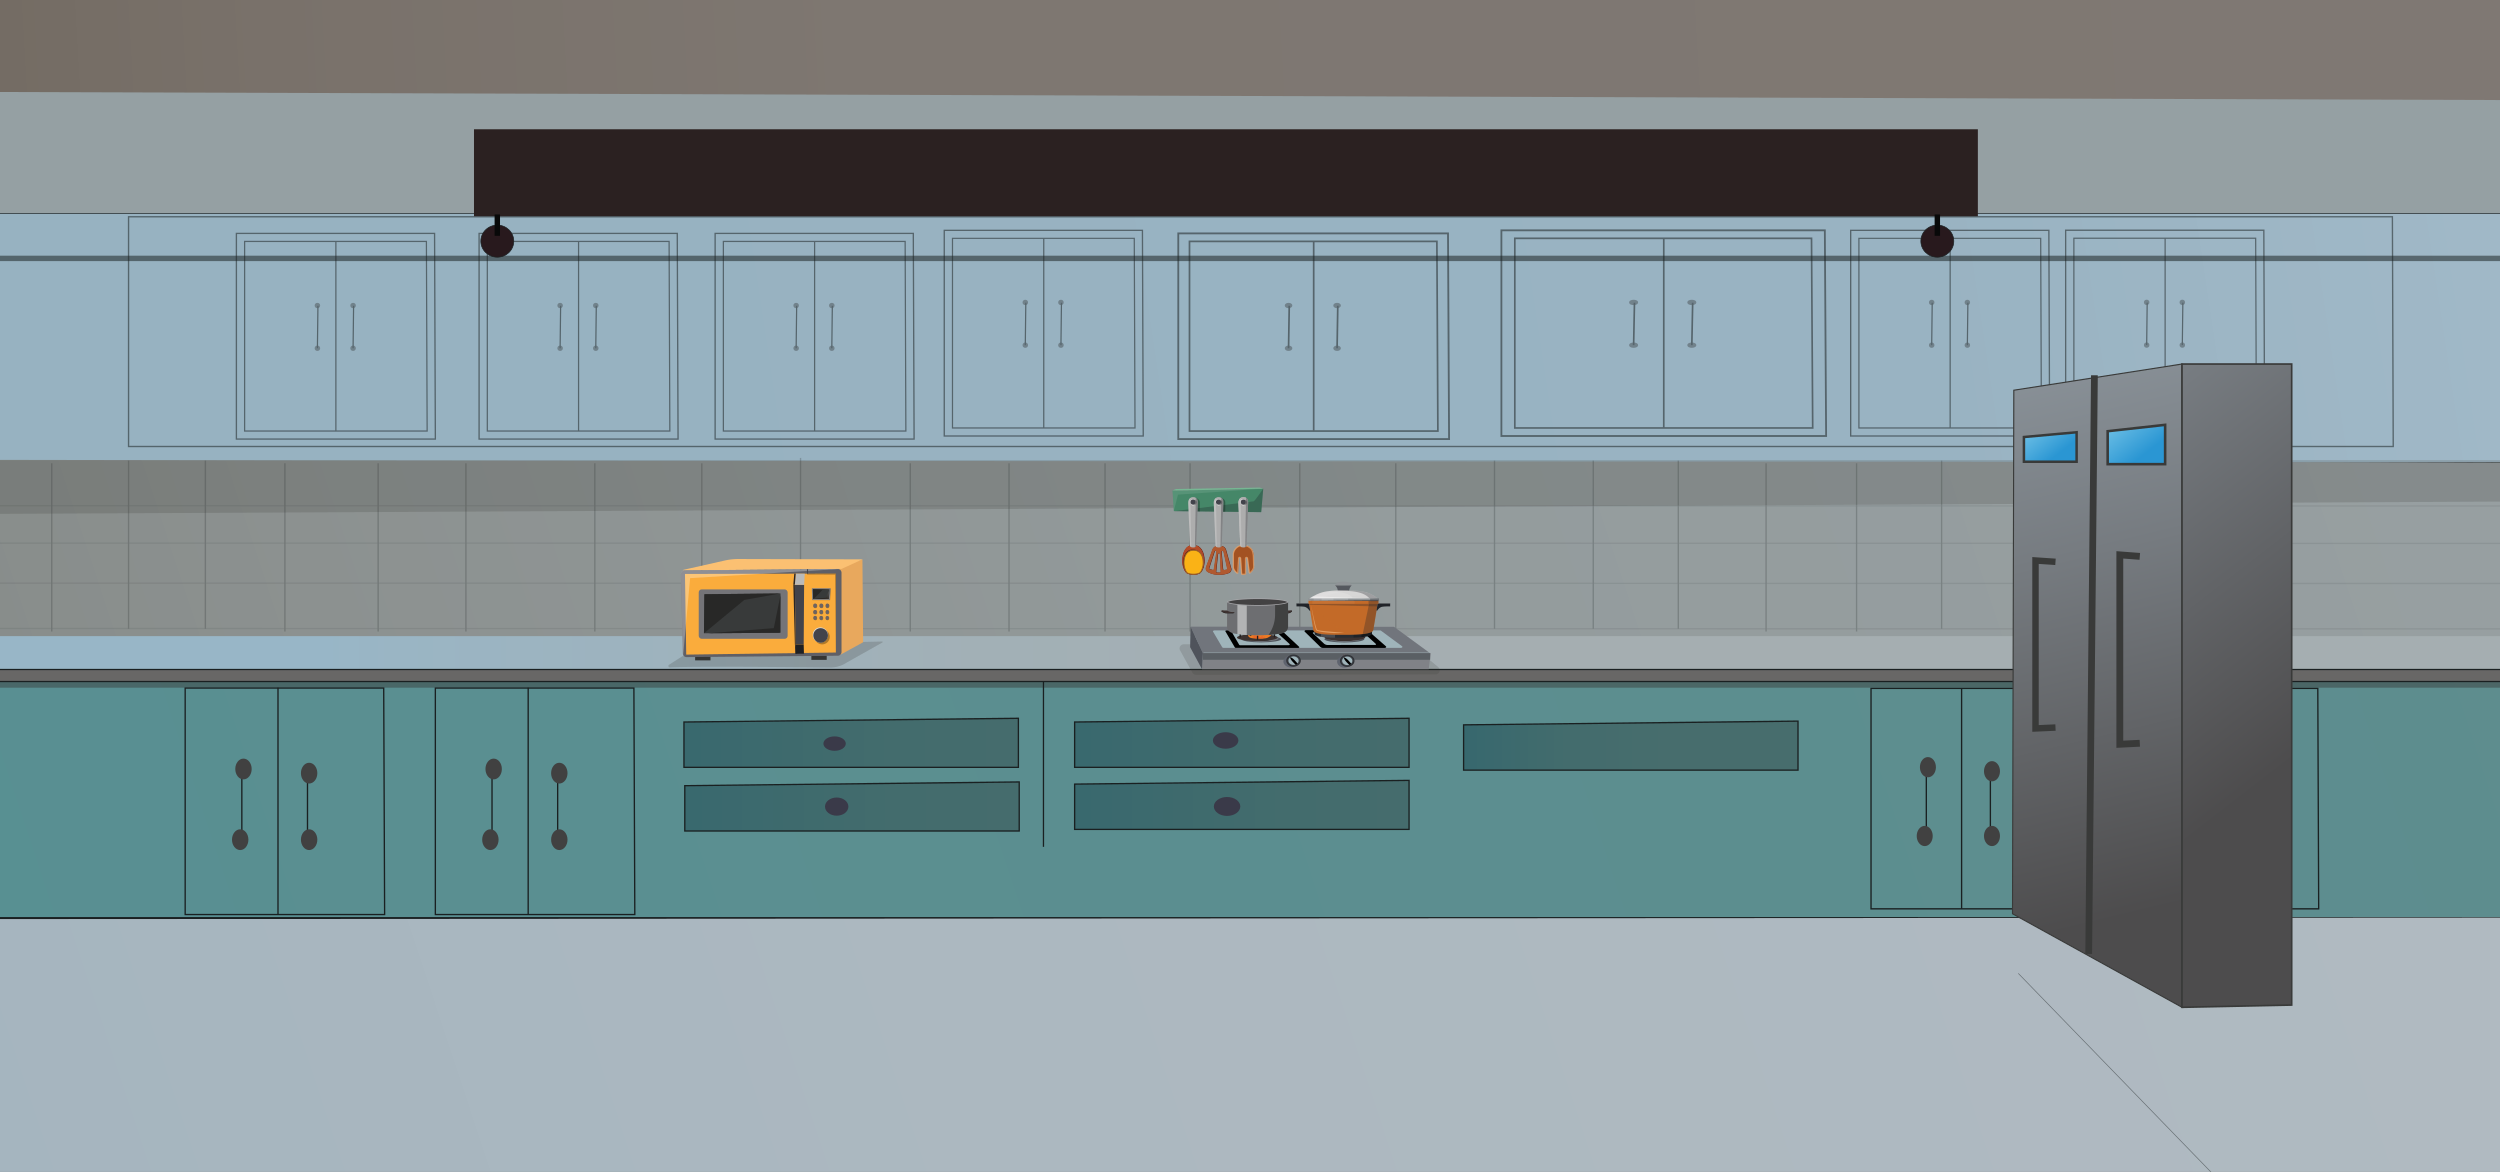 <svg id="Layer_1" data-name="Layer 1" xmlns="http://www.w3.org/2000/svg" xmlns:xlink="http://www.w3.org/1999/xlink" width="1920" height="900" viewBox="0 0 1920 900">
  <rect x="0" y="0" width="1920" height="900" fill="#808080" stroke="none"/>
  <defs>
    <style>
      .cls-1, .cls-11, .cls-111, .cls-112, .cls-113, .cls-116, .cls-117, .cls-119, .cls-12, .cls-121, .cls-13, .cls-14, .cls-15, .cls-21, .cls-23, .cls-24, .cls-25, .cls-26, .cls-27 {
        fill: none;
      }

      .cls-2 {
        clip-path: url(#clip-path);
      }

      .cls-11, .cls-116, .cls-117, .cls-119, .cls-12, .cls-120, .cls-13, .cls-14, .cls-15, .cls-17, .cls-21, .cls-23, .cls-24, .cls-25, .cls-26, .cls-27, .cls-28, .cls-29, .cls-3, .cls-30, .cls-31, .cls-32, .cls-5, .cls-8 {
        stroke: #1a2021;
      }

      .cls-109, .cls-11, .cls-110, .cls-111, .cls-112, .cls-113, .cls-114, .cls-115, .cls-116, .cls-117, .cls-119, .cls-12, .cls-120, .cls-121, .cls-13, .cls-14, .cls-15, .cls-17, .cls-21, .cls-23, .cls-24, .cls-25, .cls-26, .cls-27, .cls-28, .cls-29, .cls-3, .cls-30, .cls-31, .cls-32, .cls-49, .cls-5, .cls-54, .cls-8 {
        stroke-miterlimit: 10;
      }

      .cls-3 {
        stroke-width: 1.59px;
        fill: url(#linear-gradient);
      }

      .cls-19, .cls-4, .cls-58 {
        fill: #353534;
      }

      .cls-4 {
        opacity: 0.44;
      }

      .cls-108, .cls-117, .cls-119, .cls-12, .cls-13, .cls-14, .cls-19, .cls-27, .cls-37, .cls-38, .cls-39, .cls-4, .cls-44, .cls-49, .cls-56, .cls-62, .cls-74, .cls-90, .cls-91, .cls-95, .cls-98 {
        isolation: isolate;
      }

      .cls-5 {
        stroke-width: 0.7px;
        fill: url(#linear-gradient-2);
      }

      .cls-6 {
        fill: url(#linear-gradient-3);
      }

      .cls-7 {
        fill: #95a0a3;
      }

      .cls-8 {
        stroke-width: 0.53px;
        fill: url(#linear-gradient-4);
      }

      .cls-9 {
        fill: url(#linear-gradient-5);
      }

      .cls-10 {
        opacity: 0.22;
      }

      .cls-11, .cls-12, .cls-27 {
        stroke-width: 1.07px;
      }

      .cls-12, .cls-13, .cls-14, .cls-95 {
        opacity: 0.4;
      }

      .cls-13 {
        stroke-width: 1.06px;
      }

      .cls-14, .cls-15, .cls-28, .cls-29, .cls-30, .cls-31, .cls-32 {
        stroke-width: 1.04px;
      }

      .cls-16 {
        fill: #414141;
      }

      .cls-17 {
        fill: #686766;
        stroke-width: 0.98px;
      }

      .cls-18 {
        fill: url(#linear-gradient-6);
      }

      .cls-19 {
        opacity: 0.19;
      }

      .cls-119, .cls-20, .cls-27 {
        opacity: 0.53;
      }

      .cls-21, .cls-49 {
        stroke-width: 0.96px;
      }

      .cls-22 {
        fill: #4e565b;
      }

      .cls-23 {
        stroke-width: 1.43px;
      }

      .cls-24 {
        stroke-width: 1.32px;
      }

      .cls-25 {
        stroke-width: 1.41px;
      }

      .cls-26 {
        stroke-width: 1.3px;
      }

      .cls-28 {
        fill: url(#linear-gradient-7);
      }

      .cls-29 {
        fill: url(#linear-gradient-8);
      }

      .cls-30 {
        fill: url(#linear-gradient-9);
      }

      .cls-31 {
        fill: url(#linear-gradient-10);
      }

      .cls-32 {
        fill: url(#linear-gradient-11);
      }

      .cls-33 {
        fill: #3a3a49;
      }

      .cls-34 {
        fill: #561913;
      }

      .cls-35 {
        fill: #b05930;
      }

      .cls-36 {
        fill: #458768;
      }

      .cls-37, .cls-38, .cls-62, .cls-67 {
        opacity: 0.3;
      }

      .cls-38, .cls-88 {
        fill: #202328;
      }

      .cls-39, .cls-44, .cls-45, .cls-62, .cls-90, .cls-91, .cls-95, .cls-98 {
        fill: #fff;
      }

      .cls-39 {
        opacity: 0.1;
      }

      .cls-40 {
        fill: #76b793;
      }

      .cls-41 {
        fill: #adadad;
      }

      .cls-42 {
        fill: #d5d4d4;
      }

      .cls-43 {
        clip-path: url(#clip-path-2);
      }

      .cls-44 {
        opacity: 0.2;
      }

      .cls-46 {
        fill: #42434b;
      }

      .cls-47 {
        fill: url(#linear-gradient-12);
      }

      .cls-48 {
        clip-path: url(#clip-path-3);
      }

      .cls-49, .cls-92 {
        fill: #c36a28;
      }

      .cls-49 {
        stroke: #eeaf75;
      }

      .cls-49, .cls-99 {
        opacity: 0.71;
      }

      .cls-50 {
        fill: #b44a26;
      }

      .cls-51 {
        clip-path: url(#clip-path-5);
      }

      .cls-52 {
        fill: #7e8082;
      }

      .cls-53 {
        fill: url(#linear-gradient-13);
      }

      .cls-54 {
        fill: #fab216;
        stroke: #9a6427;
        stroke-width: 0.74px;
      }

      .cls-55 {
        clip-path: url(#clip-path-6);
      }

      .cls-56, .cls-74 {
        fill: #353533;
      }

      .cls-56 {
        opacity: 0.21;
      }

      .cls-57 {
        fill: #e8a85d;
      }

      .cls-59 {
        fill: #fbc072;
      }

      .cls-60 {
        fill: #5f5f66;
      }

      .cls-61 {
        fill: #faac3c;
      }

      .cls-63 {
        fill: #7f7f82;
      }

      .cls-64 {
        fill: #383a3a;
      }

      .cls-65 {
        fill: #282827;
      }

      .cls-66 {
        fill: url(#linear-gradient-14);
      }

      .cls-68 {
        fill: #6d6361;
      }

      .cls-69 {
        fill: #dfdfdd;
      }

      .cls-70 {
        fill: #2b2625;
      }

      .cls-71 {
        fill: #1f2023;
      }

      .cls-72 {
        fill: #bababa;
      }

      .cls-73 {
        fill: #747478;
      }

      .cls-74 {
        opacity: 0.17;
      }

      .cls-75 {
        fill: #71757c;
      }

      .cls-75, .cls-76, .cls-77, .cls-78, .cls-80, .cls-81, .cls-82, .cls-83, .cls-84, .cls-85, .cls-86 {
        fill-rule: evenodd;
      }

      .cls-76 {
        fill: #9fb4ba;
      }

      .cls-77 {
        fill: #808287;
      }

      .cls-78 {
        fill: #663533;
      }

      .cls-79 {
        fill: #5a5f64;
      }

      .cls-80 {
        fill: #5f646f;
      }

      .cls-81 {
        fill: #2e3135;
      }

      .cls-82 {
        fill: #3f4248;
      }

      .cls-84 {
        fill: #4f535b;
      }

      .cls-85 {
        fill: #1a1a1a;
      }

      .cls-86 {
        fill: #333;
      }

      .cls-87 {
        fill: #3d3230;
      }

      .cls-89 {
        clip-path: url(#clip-path-7);
      }

      .cls-90 {
        opacity: 0.05;
      }

      .cls-91 {
        opacity: 0.15;
      }

      .cls-93 {
        clip-path: url(#clip-path-8);
      }

      .cls-94 {
        fill: #8f9396;
      }

      .cls-96 {
        fill: #55585e;
      }

      .cls-97 {
        clip-path: url(#clip-path-9);
      }

      .cls-98 {
        opacity: 0.25;
      }

      .cls-100 {
        fill: #eeaf75;
      }

      .cls-101 {
        fill: #eb7b23;
      }

      .cls-102 {
        fill: #eb6624;
      }

      .cls-103 {
        fill: #211e1f;
      }

      .cls-104 {
        fill: #6d6e71;
      }

      .cls-105 {
        fill: #404141;
      }

      .cls-106 {
        fill: #a7a7aa;
      }

      .cls-107 {
        fill: #434243;
      }

      .cls-108 {
        fill: #d1d2d2;
        opacity: 0.69;
      }

      .cls-109, .cls-110, .cls-111, .cls-112, .cls-113, .cls-114, .cls-115 {
        stroke: #393a39;
      }

      .cls-109 {
        stroke-width: 0.88px;
        fill: url(#linear-gradient-15);
      }

      .cls-110 {
        stroke-width: 1.31px;
        fill: url(#linear-gradient-16);
      }

      .cls-111 {
        stroke-width: 5.26px;
      }

      .cls-112 {
        stroke-width: 4.95px;
      }

      .cls-113 {
        stroke-width: 5.2px;
      }

      .cls-114 {
        stroke-width: 1.99px;
        fill: url(#linear-gradient-17);
      }

      .cls-115 {
        stroke-width: 1.93px;
        fill: url(#linear-gradient-18);
      }

      .cls-117 {
        stroke-width: 0.5px;
        opacity: 0.5;
      }

      .cls-118 {
        fill: #2b2121;
      }

      .cls-119, .cls-121 {
        stroke-width: 4.16px;
      }

      .cls-120 {
        fill: #28191d;
        stroke-width: 0.52px;
      }

      .cls-121 {
        stroke: #080909;
      }
    </style>
    <clipPath id="clip-path">
      <rect class="cls-1" width="1920" height="900"/>
    </clipPath>
    <linearGradient id="linear-gradient" x1="-150.61" y1="-68.36" x2="2047.75" y2="657.34" gradientTransform="matrix(1, 0, 0, -1, 0, 900)" gradientUnits="userSpaceOnUse">
      <stop offset="0" stop-color="#579093"/>
      <stop offset="0.23" stop-color="#5a8f91"/>
      <stop offset="0.99" stop-color="#5e8d8e"/>
    </linearGradient>
    <linearGradient id="linear-gradient-2" x1="-27.68" y1="400.04" x2="1926.96" y2="400.04" gradientTransform="matrix(1, 0, 0, -1, 0, 900)" gradientUnits="userSpaceOnUse">
      <stop offset="0.14" stop-color="#98b6c7"/>
      <stop offset="0.17" stop-color="#9ab5c4"/>
      <stop offset="0.4" stop-color="#a2b0b6"/>
      <stop offset="0.6" stop-color="#a5aeb1"/>
    </linearGradient>
    <linearGradient id="linear-gradient-3" x1="52.75" y1="-201.98" x2="1859.89" y2="394.57" gradientTransform="matrix(1, 0, 0, -1, 0, 900)" gradientUnits="userSpaceOnUse">
      <stop offset="0" stop-color="#a5b5bf"/>
      <stop offset="0.39" stop-color="#acb8c0"/>
      <stop offset="1" stop-color="#b0bac1"/>
    </linearGradient>
    <linearGradient id="linear-gradient-4" x1="2143.69" y1="818.11" x2="-558.57" y2="411.93" gradientTransform="matrix(1, 0, 0, -1, 0, 900)" gradientUnits="userSpaceOnUse">
      <stop offset="0" stop-color="#a9bfcd"/>
      <stop offset="0.09" stop-color="#a0b8c7"/>
      <stop offset="0.25" stop-color="#99b3c2"/>
      <stop offset="0.68" stop-color="#97b2c1"/>
    </linearGradient>
    <linearGradient id="linear-gradient-5" x1="67.57" y1="184.53" x2="1853.84" y2="774.2" gradientTransform="matrix(1, 0, 0, -1, 0, 900)" gradientUnits="userSpaceOnUse">
      <stop offset="0" stop-color="#888d8b"/>
      <stop offset="0.13" stop-color="#8c9190"/>
      <stop offset="0.57" stop-color="#949c9d"/>
      <stop offset="0.99" stop-color="#979fa1"/>
    </linearGradient>
    <linearGradient id="linear-gradient-6" x1="1938.85" y1="919.49" x2="-255.59" y2="794.08" gradientTransform="matrix(1, 0, 0, -1, 0, 900)" gradientUnits="userSpaceOnUse">
      <stop offset="0" stop-color="#7f7873"/>
      <stop offset="0.58" stop-color="#7e7771"/>
      <stop offset="0.79" stop-color="#79716a"/>
      <stop offset="0.92" stop-color="#726a61"/>
    </linearGradient>
    <linearGradient id="linear-gradient-7" x1="1124.04" y1="327.35" x2="1380.87" y2="327.35" gradientTransform="matrix(1, 0, 0, -1, 0, 900)" gradientUnits="userSpaceOnUse">
      <stop offset="0" stop-color="#37686e"/>
      <stop offset="0.31" stop-color="#436c6d"/>
      <stop offset="0.62" stop-color="#476d6d"/>
    </linearGradient>
    <linearGradient id="linear-gradient-8" x1="799.11" y1="329.53" x2="1405.06" y2="329.53" xlink:href="#linear-gradient-7"/>
    <linearGradient id="linear-gradient-9" x1="799.11" y1="281.84" x2="1405.06" y2="281.84" xlink:href="#linear-gradient-7"/>
    <linearGradient id="linear-gradient-10" x1="499.71" y1="280.64" x2="1105.66" y2="280.64" xlink:href="#linear-gradient-7"/>
    <linearGradient id="linear-gradient-11" x1="499.07" y1="329.53" x2="1105.02" y2="329.53" xlink:href="#linear-gradient-7"/>
    <clipPath id="clip-path-2">
      <path class="cls-1" d="M933.55,419.34l-1.39-32.93s-.3-4.65,3.83-4.64,3.58,4.56,3.58,4.56l-1.28,33.14s-.46,1.1-2.43,1C933.73,420.46,933.55,419.34,933.55,419.34Z"/>
    </clipPath>
    <linearGradient id="linear-gradient-12" x1="955.02" y1="481.2" x2="955.02" y2="458.92" gradientTransform="matrix(1, 0, 0, -1, 0, 900)" gradientUnits="userSpaceOnUse">
      <stop offset="0" stop-color="#983333"/>
      <stop offset="1" stop-color="#b74f28"/>
    </linearGradient>
    <clipPath id="clip-path-3">
      <path class="cls-1" d="M952.52,419.34l-1.38-32.93s-.3-4.65,3.82-4.64,3.58,4.56,3.58,4.56l-1.28,33.14s-.45,1.1-2.42,1C952.7,420.46,952.52,419.34,952.52,419.34Z"/>
    </clipPath>
    <clipPath id="clip-path-5">
      <path class="cls-1" d="M924.88,430.59c0,4.34-1.28,7.38-3,9.31s-9.35,1.84-11-.07-2.91-4.95-2.91-9.24c0-6.63,2.71-12,8.46-12C922,418.59,924.88,424,924.88,430.59Z"/>
    </clipPath>
    <linearGradient id="linear-gradient-13" x1="916.43" y1="458.72" x2="916.43" y2="481.41" xlink:href="#linear-gradient-12"/>
    <clipPath id="clip-path-6">
      <path class="cls-1" d="M913.94,419.34l-1.39-32.93s-.3-4.65,3.83-4.64,3.58,4.56,3.58,4.56l-1.28,33.14s-.46,1.1-2.43,1C914.12,420.46,913.94,419.34,913.94,419.34Z"/>
    </clipPath>
    <linearGradient id="linear-gradient-14" x1="629.34" y1="437.38" x2="635.48" y2="448.01" gradientTransform="matrix(1, 0, 0, -1, 0, 900)" gradientUnits="userSpaceOnUse">
      <stop offset="0" stop-color="#191818"/>
      <stop offset="0.38" stop-color="#2e2926"/>
      <stop offset="1" stop-color="#5e5f5e"/>
    </linearGradient>
    <clipPath id="clip-path-7">
      <path class="cls-1" d="M1009.65,486.65h0V484l44-.3v2.92c0,2.31-8.4,3.17-19.05,3.17h-8.31C1016.14,489.82,1009.65,488.76,1009.65,486.65Z"/>
    </clipPath>
    <clipPath id="clip-path-8">
      <path class="cls-1" d="M1005.24,463.37l3.35,20.39a2.39,2.39,0,0,0,.5,1.11h0c1.22,1.56,5.06,2.67,19.18,2.67h6.45c10.56,0,16.4-.9,18.79-2.24a2.3,2.3,0,0,0,1.21-1.66l3.53-21.14Z"/>
    </clipPath>
    <clipPath id="clip-path-9">
      <path class="cls-1" d="M1058.25,459.68l-2.2-1.52a23.27,23.27,0,0,0-10.61-4h0c-1.73-.34-3.77-.62-11.87-.67h-6.47c-10.66.33-14.33,1.89-20.37,5.51l-1.49.9Z"/>
    </clipPath>
    <linearGradient id="linear-gradient-15" x1="1529.9" y1="745.13" x2="1681.7" y2="114.18" gradientTransform="matrix(1, 0, 0, -1, 0, 900)" gradientUnits="userSpaceOnUse">
      <stop offset="0.04" stop-color="#97a1a9"/>
      <stop offset="0.43" stop-color="#767b80"/>
      <stop offset="0.86" stop-color="#4d4c4d"/>
    </linearGradient>
    <linearGradient id="linear-gradient-16" x1="1418.02" y1="761.33" x2="1817.55" y2="244.49" xlink:href="#linear-gradient-15"/>
    <linearGradient id="linear-gradient-17" x1="1610" y1="598.39" x2="1652.61" y2="543.28" gradientTransform="matrix(1, 0, 0, -1, 0, 900)" gradientUnits="userSpaceOnUse">
      <stop offset="0.04" stop-color="#97d9f2"/>
      <stop offset="0.37" stop-color="#6ec0e6"/>
      <stop offset="0.86" stop-color="#2a96d3"/>
    </linearGradient>
    <linearGradient id="linear-gradient-18" x1="1548.5" y1="590.49" x2="1584.51" y2="543.9" xlink:href="#linear-gradient-17"/>
  </defs>
  <g id="Layer_4" data-name="Layer 4">
    <g class="cls-2">
      <g>
        <rect class="cls-3" x="-61.03" y="517.48" width="1984.15" height="187.62"/>
        <rect class="cls-4" x="-60.55" y="516.42" width="1982.14" height="11.73"/>
        <polygon class="cls-5" points="-27.68 516.3 1926.96 516.3 1926.7 486.43 -13.04 483.62 -27.68 516.3"/>
        <polygon class="cls-6" points="-13.04 705.91 1925.68 704.72 1924.66 901.83 -12.7 903.7 -13.04 705.91"/>
        <rect class="cls-7" x="-2.11" width="1924.21" height="165.72"/>
        <path class="cls-8" d="M1923.06,163.93H-3.35V361.8l1930.05-6.6q-1.65-45.69-2.58-92.52Q1923.13,212.67,1923.06,163.93Z"/>
        <path class="cls-9" d="M1927.47,488.54H-7.34V353.15c644.94,1.39,1292,.74,1936.94,2.13Z"/>
        <g class="cls-10">
          <line class="cls-11" x1="98.73" y1="353.74" x2="98.73" y2="482.96"/>
          <line class="cls-11" x1="39.74" y1="355.8" x2="39.74" y2="485.01"/>
          <line class="cls-11" x1="157.71" y1="353.74" x2="157.71" y2="482.96"/>
          <line class="cls-11" x1="218.8" y1="355.8" x2="218.8" y2="485.01"/>
          <line class="cls-11" x1="290.42" y1="355.8" x2="290.42" y2="485.01"/>
          <line class="cls-11" x1="357.83" y1="355.8" x2="357.83" y2="485.01"/>
          <line class="cls-11" x1="456.84" y1="355.8" x2="456.84" y2="485.01"/>
          <line class="cls-11" x1="539" y1="355.8" x2="539" y2="485.01"/>
          <line class="cls-11" x1="614.83" y1="351.69" x2="614.83" y2="480.91"/>
          <line class="cls-11" x1="699.09" y1="355.8" x2="699.09" y2="485.01"/>
          <line class="cls-11" x1="774.93" y1="355.8" x2="774.93" y2="485.01"/>
          <line class="cls-11" x1="848.66" y1="355.8" x2="848.66" y2="485.01"/>
          <line class="cls-11" x1="913.96" y1="355.8" x2="913.96" y2="485.01"/>
          <line class="cls-11" x1="998.22" y1="355.8" x2="998.22" y2="485.01"/>
          <line class="cls-11" x1="1071.95" y1="355.8" x2="1071.95" y2="485.01"/>
          <line class="cls-11" x1="1147.79" y1="353.74" x2="1147.79" y2="482.96"/>
          <line class="cls-11" x1="1223.62" y1="353.74" x2="1223.62" y2="482.96"/>
          <line class="cls-11" x1="1288.93" y1="353.74" x2="1288.93" y2="482.96"/>
          <line class="cls-11" x1="1356.34" y1="355.8" x2="1356.34" y2="485.01"/>
          <line class="cls-11" x1="1425.85" y1="355.8" x2="1425.85" y2="485.01"/>
          <line class="cls-11" x1="1491.15" y1="353.74" x2="1491.15" y2="482.96"/>
          <line class="cls-11" x1="1558.56" y1="355.8" x2="1558.56" y2="485.01"/>
          <line class="cls-11" x1="1630.19" y1="357.85" x2="1630.19" y2="487.06"/>
          <line class="cls-11" x1="1706.02" y1="357.85" x2="1706.02" y2="487.06"/>
          <line class="cls-12" y1="417.08" x2="1920" y2="417.31"/>
          <line class="cls-13" y1="388.36" x2="1920" y2="388.6"/>
          <line class="cls-12" x1="1920" y1="448.08" y2="447.85"/>
          <line class="cls-14" y1="482.72" x2="1920" y2="482.96"/>
        </g>
        <polygon class="cls-15" points="334.35 528.42 486.83 528.42 487.53 702.35 334.35 702.35 334.35 528.42"/>
        <line class="cls-15" x1="405.64" y1="528.14" x2="405.64" y2="702.34"/>
        <line class="cls-15" x1="428.29" y1="592.76" x2="428.29" y2="646.28"/>
        <line class="cls-15" x1="377.87" y1="592.76" x2="377.87" y2="646.28"/>
        <ellipse class="cls-16" cx="429.55" cy="593.78" rx="6.3" ry="7.98"/>
        <ellipse class="cls-16" cx="429.55" cy="644.87" rx="6.3" ry="7.98"/>
        <ellipse class="cls-16" cx="379.13" cy="590.59" rx="6.3" ry="7.98"/>
        <ellipse class="cls-16" cx="376.61" cy="644.87" rx="6.3" ry="7.98"/>
        <polygon class="cls-15" points="142.21 528.42 294.69 528.42 295.39 702.35 142.21 702.35 142.21 528.42"/>
        <line class="cls-15" x1="213.5" y1="528.14" x2="213.5" y2="702.34"/>
        <line class="cls-15" x1="236.15" y1="592.76" x2="236.15" y2="646.28"/>
        <line class="cls-15" x1="185.73" y1="592.76" x2="185.73" y2="646.28"/>
        <ellipse class="cls-16" cx="237.41" cy="593.78" rx="6.3" ry="7.98"/>
        <ellipse class="cls-16" cx="237.41" cy="644.87" rx="6.3" ry="7.98"/>
        <ellipse class="cls-16" cx="186.99" cy="590.59" rx="6.3" ry="7.98"/>
        <ellipse class="cls-16" cx="184.47" cy="644.87" rx="6.3" ry="7.98"/>
        <polygon class="cls-15" points="1436.95 528.68 1585.73 528.68 1586.42 697.99 1436.95 697.99 1436.95 528.68"/>
        <line class="cls-15" x1="1506.51" y1="528.42" x2="1506.51" y2="697.99"/>
        <line class="cls-15" x1="1528.61" y1="591.32" x2="1528.61" y2="643.41"/>
        <line class="cls-15" x1="1479.41" y1="591.32" x2="1479.41" y2="643.41"/>
        <ellipse class="cls-16" cx="1529.84" cy="592.31" rx="6.15" ry="7.77"/>
        <ellipse class="cls-16" cx="1529.84" cy="642.04" rx="6.15" ry="7.77"/>
        <ellipse class="cls-16" cx="1480.64" cy="589.2" rx="6.15" ry="7.77"/>
        <ellipse class="cls-16" cx="1478.18" cy="642.04" rx="6.15" ry="7.77"/>
        <polygon class="cls-15" points="1631.29 528.68 1780.07 528.68 1780.75 697.99 1631.29 697.99 1631.29 528.68"/>
        <line class="cls-15" x1="1700.85" y1="528.42" x2="1700.85" y2="697.99"/>
        <line class="cls-15" x1="1722.95" y1="591.32" x2="1722.95" y2="643.41"/>
        <line class="cls-15" x1="1673.75" y1="591.32" x2="1673.75" y2="643.41"/>
        <ellipse class="cls-16" cx="1724.18" cy="592.31" rx="6.15" ry="7.77"/>
        <ellipse class="cls-16" cx="1724.18" cy="642.04" rx="6.15" ry="7.77"/>
        <ellipse class="cls-16" cx="1674.98" cy="589.2" rx="6.15" ry="7.77"/>
        <ellipse class="cls-16" cx="1672.52" cy="642.04" rx="6.15" ry="7.77"/>
        <rect class="cls-17" x="-2.62" y="514.18" width="1925.23" height="9.23"/>
        <polygon class="cls-18" points="-47.43 -7.11 -47.43 70.51 2017.6 77.15 2016.06 -7.11 -47.43 -7.11"/>
        <path class="cls-19" d="M-55.35,353.36v41.57l2030.7-10V353.36Z"/>
        <g class="cls-20">
          <polygon class="cls-15" points="725.19 176.89 877.39 176.89 878 334.84 725.19 334.84 725.19 176.89"/>
          <polygon class="cls-21" points="731.51 183.04 871.12 183.04 871.68 328.69 731.51 328.69 731.51 183.04"/>
          <ellipse class="cls-22" cx="787.42" cy="232.27" rx="2.11" ry="2.05"/>
          <ellipse class="cls-22" cx="787.42" cy="265.09" rx="2.11" ry="2.05"/>
          <ellipse class="cls-22" cx="814.8" cy="265.09" rx="2.11" ry="2.05"/>
          <ellipse class="cls-22" cx="814.8" cy="232.27" rx="2.11" ry="2.05"/>
          <line class="cls-21" x1="801.6" y1="183.04" x2="801.6" y2="328.69"/>
          <line class="cls-21" x1="815.2" y1="232.5" x2="814.8" y2="265.09"/>
          <line class="cls-21" x1="787.82" y1="232.5" x2="787.42" y2="265.09"/>
        </g>
        <g class="cls-20">
          <polygon class="cls-15" points="549.22 179.25 701.42 179.25 702.02 337.21 549.22 337.21 549.22 179.25"/>
          <polygon class="cls-21" points="555.54 185.41 695.15 185.41 695.7 331.05 555.54 331.05 555.54 185.41"/>
          <ellipse class="cls-22" cx="611.44" cy="234.64" rx="2.11" ry="2.05"/>
          <ellipse class="cls-22" cx="611.44" cy="267.46" rx="2.11" ry="2.05"/>
          <ellipse class="cls-22" cx="638.83" cy="267.46" rx="2.11" ry="2.05"/>
          <ellipse class="cls-22" cx="638.83" cy="234.64" rx="2.11" ry="2.05"/>
          <line class="cls-21" x1="625.62" y1="185.41" x2="625.62" y2="331.05"/>
          <line class="cls-21" x1="639.23" y1="234.86" x2="638.83" y2="267.46"/>
          <line class="cls-21" x1="611.84" y1="234.86" x2="611.44" y2="267.46"/>
        </g>
        <g class="cls-20">
          <polygon class="cls-15" points="367.94 179.25 520.14 179.25 520.75 337.21 367.94 337.21 367.94 179.25"/>
          <polygon class="cls-21" points="374.26 185.41 513.87 185.41 514.43 331.05 374.26 331.05 374.26 185.41"/>
          <ellipse class="cls-22" cx="430.17" cy="234.64" rx="2.11" ry="2.05"/>
          <ellipse class="cls-22" cx="430.17" cy="267.46" rx="2.11" ry="2.05"/>
          <ellipse class="cls-22" cx="457.55" cy="267.46" rx="2.11" ry="2.05"/>
          <ellipse class="cls-22" cx="457.55" cy="234.64" rx="2.11" ry="2.05"/>
          <line class="cls-21" x1="444.34" y1="185.41" x2="444.34" y2="331.05"/>
          <line class="cls-21" x1="457.95" y1="234.86" x2="457.55" y2="267.46"/>
          <line class="cls-21" x1="430.56" y1="234.86" x2="430.17" y2="267.46"/>
        </g>
        <g class="cls-20">
          <polygon class="cls-15" points="181.55 179.25 333.75 179.25 334.35 337.21 181.55 337.21 181.55 179.25"/>
          <polygon class="cls-21" points="187.87 185.41 327.48 185.41 328.04 331.05 187.87 331.05 187.87 185.41"/>
          <ellipse class="cls-22" cx="243.77" cy="234.64" rx="2.11" ry="2.05"/>
          <ellipse class="cls-22" cx="243.77" cy="267.46" rx="2.11" ry="2.05"/>
          <ellipse class="cls-22" cx="271.16" cy="267.46" rx="2.11" ry="2.05"/>
          <ellipse class="cls-22" cx="271.16" cy="234.64" rx="2.11" ry="2.05"/>
          <line class="cls-21" x1="257.95" y1="185.41" x2="257.95" y2="331.05"/>
          <line class="cls-21" x1="271.56" y1="234.86" x2="271.16" y2="267.46"/>
          <line class="cls-21" x1="244.17" y1="234.86" x2="243.77" y2="267.46"/>
        </g>
        <g class="cls-20">
          <polygon class="cls-23" points="904.92 179.25 1112.07 179.25 1112.89 337.21 904.92 337.21 904.92 179.25"/>
          <polygon class="cls-24" points="913.53 185.41 1103.53 185.41 1104.29 331.05 913.53 331.05 913.53 185.41"/>
          <ellipse class="cls-22" cx="989.61" cy="234.64" rx="2.87" ry="2.05"/>
          <ellipse class="cls-22" cx="989.61" cy="267.46" rx="2.87" ry="2.05"/>
          <ellipse class="cls-22" cx="1026.88" cy="267.46" rx="2.87" ry="2.05"/>
          <ellipse class="cls-22" cx="1026.88" cy="234.64" rx="2.87" ry="2.05"/>
          <line class="cls-24" x1="1008.91" y1="185.41" x2="1008.91" y2="331.05"/>
          <line class="cls-24" x1="1027.42" y1="234.86" x2="1026.88" y2="267.46"/>
          <line class="cls-24" x1="990.15" y1="234.86" x2="989.61" y2="267.46"/>
        </g>
        <g class="cls-20">
          <polygon class="cls-25" points="1153.07 176.89 1401.47 176.89 1402.46 334.84 1153.07 334.84 1153.07 176.89"/>
          <polygon class="cls-26" points="1163.38 183.04 1391.24 183.04 1392.15 328.69 1163.38 328.69 1163.38 183.04"/>
          <ellipse class="cls-22" cx="1254.62" cy="232.27" rx="3.44" ry="2.05"/>
          <ellipse class="cls-22" cx="1254.62" cy="265.09" rx="3.44" ry="2.05"/>
          <ellipse class="cls-22" cx="1299.32" cy="265.09" rx="3.44" ry="2.05"/>
          <ellipse class="cls-22" cx="1299.32" cy="232.27" rx="3.44" ry="2.05"/>
          <line class="cls-26" x1="1277.77" y1="183.04" x2="1277.77" y2="328.69"/>
          <line class="cls-26" x1="1299.97" y1="232.5" x2="1299.32" y2="265.09"/>
          <line class="cls-26" x1="1255.28" y1="232.5" x2="1254.62" y2="265.09"/>
        </g>
        <g class="cls-20">
          <polygon class="cls-15" points="1421.32 176.89 1573.52 176.89 1574.12 334.84 1421.32 334.84 1421.32 176.89"/>
          <polygon class="cls-21" points="1427.64 183.04 1567.25 183.04 1567.8 328.69 1427.64 328.69 1427.64 183.04"/>
          <ellipse class="cls-22" cx="1483.54" cy="232.27" rx="2.11" ry="2.05"/>
          <ellipse class="cls-22" cx="1483.54" cy="265.09" rx="2.11" ry="2.05"/>
          <ellipse class="cls-22" cx="1510.93" cy="265.09" rx="2.11" ry="2.05"/>
          <ellipse class="cls-22" cx="1510.93" cy="232.27" rx="2.11" ry="2.05"/>
          <line class="cls-21" x1="1497.72" y1="183.04" x2="1497.72" y2="328.69"/>
          <line class="cls-21" x1="1511.33" y1="232.5" x2="1510.93" y2="265.09"/>
          <line class="cls-21" x1="1483.54" y1="265.09" x2="1483.94" y2="232.5"/>
        </g>
        <g class="cls-20">
          <polygon class="cls-15" points="1586.42 176.82 1738.62 176.82 1739.22 334.77 1586.42 334.77 1586.42 176.82"/>
          <polygon class="cls-21" points="1592.73 182.97 1732.35 182.97 1732.9 328.62 1592.73 328.62 1592.73 182.97"/>
          <ellipse class="cls-22" cx="1648.64" cy="232.21" rx="2.11" ry="2.05"/>
          <ellipse class="cls-22" cx="1648.64" cy="265.03" rx="2.11" ry="2.05"/>
          <ellipse class="cls-22" cx="1676.02" cy="265.03" rx="2.11" ry="2.05"/>
          <ellipse class="cls-22" cx="1676.02" cy="232.21" rx="2.11" ry="2.05"/>
          <line class="cls-21" x1="1662.82" y1="182.97" x2="1662.82" y2="328.62"/>
          <line class="cls-21" x1="1676.42" y1="232.43" x2="1676.02" y2="265.03"/>
          <line class="cls-21" x1="1648.64" y1="265.03" x2="1649.04" y2="232.43"/>
        </g>
        <polygon class="cls-27" points="98.73 166.47 98.73 342.89 1838 342.89 1837.36 166.47 98.73 166.47"/>
        <polygon class="cls-28" points="1124.04 556.69 1124.04 591.48 1380.87 591.48 1380.87 553.82 1124.04 556.69"/>
        <polygon class="cls-29" points="825.32 554.51 825.32 589.3 1082.15 589.3 1082.15 551.64 825.32 554.51"/>
        <polygon class="cls-30" points="825.32 602.2 825.32 636.99 1082.15 636.99 1082.15 599.33 825.32 602.2"/>
        <polygon class="cls-31" points="525.92 603.4 525.92 638.19 782.75 638.19 782.75 600.53 525.92 603.4"/>
        <polygon class="cls-32" points="525.28 554.51 525.28 589.3 782.12 589.3 782.12 551.64 525.28 554.51"/>
        <ellipse class="cls-33" cx="640.97" cy="571.09" rx="8.6" ry="5.54"/>
        <ellipse class="cls-33" cx="941.29" cy="568.68" rx="9.79" ry="6.34"/>
        <ellipse class="cls-33" cx="942.39" cy="619.36" rx="10.16" ry="7.27"/>
        <ellipse class="cls-33" cx="642.58" cy="619.47" rx="8.98" ry="6.98"/>
        <path class="cls-34" d="M945.69,436.51l-3.93-14a4.34,4.34,0,0,0-4.2-3.25h-2.22a4.36,4.36,0,0,0-4.11,2.93l-4.91,13.47a3.08,3.08,0,0,0,1.31,3.64,16.61,16.61,0,0,0,8,2.13,19.24,19.24,0,0,0,8.22-1.31A3.08,3.08,0,0,0,945.69,436.51Zm-14.22,1.17-2.15-.52a.69.69,0,0,1-.53-.82v0l4.2-12.86a.72.72,0,0,1,.77-.48.68.68,0,0,1,.65.72v.05l-2,13.38a.73.73,0,0,1-.86.59l-.09,0Zm5.34,2.09-1.95-.07a.74.74,0,0,1-.74-.76v0l1.4-13.43a.76.76,0,0,1,.81-.65.74.74,0,0,1,.74.7l.55,13.5a.75.75,0,0,1-.75.75Zm5.16-2.23-1.7.22a.74.74,0,0,1-.86-.62.06.06,0,0,1,0,0l-1.13-13.23a.73.73,0,0,1,.68-.77.74.74,0,0,1,.84.57l2.82,13a.73.73,0,0,1-.57.86H942Z"/>
        <path class="cls-35" d="M945.42,436.51l-3.93-14a4.34,4.34,0,0,0-4.21-3.25h-2.21a4.36,4.36,0,0,0-4.11,2.93l-4.91,13.47a3.08,3.08,0,0,0,1.31,3.64,16.61,16.61,0,0,0,8,2.13,19.24,19.24,0,0,0,8.22-1.31A3.08,3.08,0,0,0,945.42,436.51Zm-14.22,1.17-2.15-.52a.69.69,0,0,1-.53-.82v0l4.15-12.86a.73.73,0,0,1,.76-.48.7.7,0,0,1,.66.74v0l-2,13.38a.72.72,0,0,1-.85.58Zm5.34,2.09-1.95-.07a.74.74,0,0,1-.74-.76v0l1.4-13.43a.76.76,0,0,1,.81-.65.74.74,0,0,1,.74.7l.55,13.5a.75.75,0,0,1-.75.75Zm5.15-2.23-1.7.22a.77.77,0,0,1-.87-.64v0L938,423.87a.73.73,0,0,1,.68-.77.76.76,0,0,1,.84.57l2.82,13a.73.73,0,0,1-.57.86Z"/>
        <path class="cls-36" d="M900.46,376.6c.4.42,69.72-1.33,69.72-1.33l-1.57,18.07-67.13-.79Z"/>
        <path class="cls-37" d="M921.5,392.79v-6.94c0-2.66-3.52-3.76-3.52-3.76l.2,10.66Z"/>
        <path class="cls-37" d="M941,393v-7.28c0-2.78-4-3.82-4-3.82l.39,11.06Z"/>
        <path class="cls-38" d="M962.83,385c.4.43,7.35-9.71,7.35-9.71l-1.57,18.07-67.13-.79Z"/>
        <path class="cls-39" d="M900.46,376.6c.4.42,69.72-1.33,69.72-1.33l-65.5,4.6-3.2,12.68Z"/>
        <path class="cls-40" d="M900.46,376.6c.4.42,69.72-1.33,69.72-1.33l-2.7-.81-64.17,1.1Z"/>
        <path class="cls-41" d="M933.55,419.34l-1.39-32.93s-.3-4.65,3.83-4.64,3.58,4.56,3.58,4.56l-1.28,33.14s-.46,1.1-2.43,1C933.73,420.46,933.55,419.34,933.55,419.34Z"/>
        <path class="cls-42" d="M935.87,388.36h0a1.34,1.34,0,0,1-1.34-1.34h0v-1.45a1.34,1.34,0,0,1,1.34-1.34h0a1.34,1.34,0,0,1,1.34,1.34h0V387a1.34,1.34,0,0,1-1.32,1.36Z"/>
        <g class="cls-43">
          <g>
            <path class="cls-38" d="M938,379.11l-.81,45.9s4.12-1.51,4.17-2.72-.82-42.09-.82-42.09Z"/>
            <polygon class="cls-44" points="933.75 379.11 934.57 424.81 930.96 418.04 930.76 382.84 933.75 379.11"/>
          </g>
        </g>
        <circle class="cls-45" cx="935.63" cy="385.36" r="1.98" transform="translate(345.65 1207.44) rotate(-76.72)"/>
        <circle class="cls-37" cx="936.63" cy="385.82" r="1.98" transform="translate(345.98 1208.78) rotate(-76.72)"/>
        <circle class="cls-46" cx="935.81" cy="385.55" r="1.98" transform="translate(345.6 1207.78) rotate(-76.72)"/>
        <path class="cls-47" d="M962.83,435.13l-.21-7.81c0-1.52-.6-4.52-1.58-5.6h0a8.72,8.72,0,0,0-6.44-2.92h0a7.48,7.48,0,0,0-6,3.14l-.2.27a6.34,6.34,0,0,0-1.2,3.71v9.54c0,1.93,1.58,3.63,2.9,4.69a.32.32,0,0,0,.46-.06.29.29,0,0,0,.07-.16l.65-11.16a.78.78,0,0,1,.59-.68.76.76,0,0,1,.91.57.59.59,0,0,1,0,.13l.79,11.82a.49.49,0,0,0,.51.47h0l2-.08a.5.5,0,0,0,.48-.5V428.89a.76.76,0,0,1,1.51-.15l1.38,11a.34.34,0,0,0,.39.26.31.31,0,0,0,.13-.06C961.32,438.84,962.88,437.08,962.83,435.13Z"/>
        <path class="cls-41" d="M952.52,419.34l-1.38-32.93s-.3-4.65,3.82-4.64,3.58,4.56,3.58,4.56l-1.28,33.14s-.45,1.1-2.42,1C952.7,420.46,952.52,419.34,952.52,419.34Z"/>
        <path class="cls-42" d="M954.85,388.36h0a1.34,1.34,0,0,1-1.34-1.34h0v-1.45a1.34,1.34,0,0,1,1.34-1.34h0a1.34,1.34,0,0,1,1.34,1.34h0V387a1.34,1.34,0,0,1-1.32,1.36Z"/>
        <g class="cls-48">
          <g>
            <path class="cls-38" d="M957,379.11l-.8,45.9s4.12-1.51,4.16-2.72-.81-42.09-.81-42.09Z"/>
            <polygon class="cls-44" points="952.73 379.11 953.55 424.81 949.94 418.04 949.73 382.84 952.73 379.11"/>
          </g>
        </g>
        <circle class="cls-45" cx="954.59" cy="385.35" r="1.98" transform="translate(360.26 1225.9) rotate(-76.72)"/>
        <circle class="cls-46" cx="954.83" cy="385.57" r="1.98"/>
        <path class="cls-34" d="M963.11,435.13l-.22-7.81c0-1.52-.6-4.52-1.58-5.6h0a8.72,8.72,0,0,0-6.44-2.92h0a7.49,7.49,0,0,0-6,3.14l-.2.27a6.26,6.26,0,0,0-1.19,3.71v9.54c0,1.93,1.57,3.63,2.89,4.69a.32.32,0,0,0,.46-.06.29.29,0,0,0,.07-.16l.65-11.16a.78.78,0,0,1,.59-.68.76.76,0,0,1,.91.57.59.59,0,0,1,0,.13l.79,11.82a.49.49,0,0,0,.51.47h0l2-.08a.5.5,0,0,0,.48-.5V428.89a.76.76,0,0,1,1.51-.15l1.38,11a.33.33,0,0,0,.38.27.35.35,0,0,0,.15-.07C961.59,438.84,963.15,437.08,963.11,435.13Z"/>
        <path class="cls-49" d="M962.83,435.13l-.21-7.81c0-1.52-.6-4.52-1.58-5.6h0a8.72,8.72,0,0,0-6.44-2.92h0a7.48,7.48,0,0,0-6,3.14l-.2.27a6.34,6.34,0,0,0-1.2,3.71v9.54c0,1.93,1.58,3.63,2.9,4.69a.32.32,0,0,0,.46-.06.29.29,0,0,0,.07-.16l.65-11.16a.78.78,0,0,1,.59-.68.76.76,0,0,1,.91.57.59.59,0,0,1,0,.13l.79,11.82a.49.49,0,0,0,.51.47h0l2-.08a.5.5,0,0,0,.48-.5V428.89a.76.76,0,0,1,1.51-.15l1.38,11a.34.34,0,0,0,.39.26.31.31,0,0,0,.13-.06C961.32,438.84,962.88,437.08,962.83,435.13Z"/>
        <path class="cls-41" d="M952.52,419.34l-1.38-32.93s-.3-4.65,3.82-4.64,3.58,4.56,3.58,4.56l-1.28,33.14s-.45,1.1-2.42,1C952.7,420.46,952.52,419.34,952.52,419.34Z"/>
        <path class="cls-42" d="M954.85,388.36h0a1.34,1.34,0,0,1-1.34-1.34h0v-1.45a1.34,1.34,0,0,1,1.34-1.34h0a1.34,1.34,0,0,1,1.34,1.34h0V387a1.34,1.34,0,0,1-1.32,1.36Z"/>
        <g class="cls-48">
          <g>
            <path class="cls-38" d="M957,379.11l-.8,45.9s4.12-1.51,4.16-2.72-.81-42.09-.81-42.09Z"/>
            <polygon class="cls-44" points="952.73 379.11 953.55 424.81 949.94 418.04 949.73 382.84 952.73 379.11"/>
          </g>
        </g>
        <circle class="cls-45" cx="954.59" cy="385.35" r="1.98" transform="translate(360.26 1225.9) rotate(-76.72)"/>
        <circle class="cls-37" cx="955.65" cy="385.85" r="1.98"/>
        <circle class="cls-46" cx="954.83" cy="385.57" r="1.98"/>
        <path class="cls-50" d="M924.88,430.59c0,4.34-1.28,7.38-3,9.31s-9.35,1.84-11-.07-2.91-4.95-2.91-9.24c0-6.63,2.71-12,8.46-12C922,418.59,924.88,424,924.88,430.59Z"/>
        <g class="cls-51">
          <ellipse class="cls-52" cx="916.42" cy="441.57" rx="8.28" ry="2.47"/>
        </g>
        <path class="cls-34" d="M925.16,430.59c0,4.34-1.29,7.38-3,9.31s-9.35,1.84-11-.07-2.91-4.95-2.91-9.24c0-6.63,2.71-12,8.47-12C922.25,418.59,925.16,424,925.16,430.59Z"/>
        <path class="cls-53" d="M924.88,430.59c0,4.34-1.28,7.38-3,9.31s-9.35,1.84-11-.07-2.91-4.95-2.91-9.24c0-6.63,2.71-12,8.46-12C922,418.59,924.88,424,924.88,430.59Z"/>
        <path class="cls-34" d="M923.51,431.62a12.85,12.85,0,0,1-2,7.21c-1.4,2.1-9.43,2.17-10.83,0a13.17,13.17,0,0,1-1.92-7.21c0-5.54,2.54-9.6,7.35-9.6S923.51,426.08,923.51,431.62Z"/>
        <path class="cls-54" d="M924.05,432.17a12.85,12.85,0,0,1-2,7.21c-1.39,2.09-9.43,2.16-10.83,0a13.26,13.26,0,0,1-1.92-7.21c0-5.54,2.55-9.6,7.36-9.6S924.05,426.63,924.05,432.17Z"/>
        <path class="cls-41" d="M913.94,419.34l-1.39-32.93s-.3-4.65,3.83-4.64,3.58,4.56,3.58,4.56l-1.28,33.14s-.46,1.1-2.43,1C914.12,420.46,913.94,419.34,913.94,419.34Z"/>
        <path class="cls-42" d="M916.26,388.36h0a1.34,1.34,0,0,1-1.34-1.34h0v-1.45a1.34,1.34,0,0,1,1.34-1.34h0a1.34,1.34,0,0,1,1.34,1.34h0V387a1.34,1.34,0,0,1-1.32,1.36Z"/>
        <g class="cls-55">
          <g>
            <path class="cls-38" d="M918.41,379.11,917.6,425s4.12-1.51,4.17-2.72S921,380.2,921,380.2Z"/>
            <polygon class="cls-44" points="914.14 379.11 914.96 424.81 911.35 418.04 911.15 382.84 914.14 379.11"/>
          </g>
        </g>
        <circle class="cls-45" cx="916.09" cy="385.4" r="1.98" transform="translate(388.88 1227.9) rotate(-80.78)"/>
        <circle class="cls-37" cx="917.03" cy="385.82" r="1.98" transform="translate(330.88 1189.7) rotate(-76.72)"/>
        <circle class="cls-46" cx="916.21" cy="385.55" r="1.98" transform="translate(330.51 1188.69) rotate(-76.72)"/>
        <path class="cls-56" d="M513.85,510.52a1.1,1.1,0,0,0-.35,1.53,1.12,1.12,0,0,0,1,.52c20.08-1,98.65-.17,122.8.11a23.18,23.18,0,0,0,13-3.85l27.41-15.42a.39.39,0,0,0-.2-.73l-140.79,3.19Z"/>
        <path class="cls-57" d="M662.35,429.72l.53,63.53L645.13,503l-.73-67,17.82-6.36a.1.1,0,0,1,.13.06Z"/>
        <rect class="cls-58" x="623.13" y="503.5" width="11.79" height="3.28"/>
        <rect class="cls-58" x="533.86" y="503.89" width="11.79" height="3.28"/>
        <path class="cls-59" d="M524.78,437.65l31.72-7.15a48.13,48.13,0,0,1,10.7-1.18l95.15.26-16.06,7.34-121.47,1.14a.21.21,0,0,1-.19-.23A.22.22,0,0,1,524.78,437.65Z"/>
        <path class="cls-60" d="M643.41,437l-117.64,1.1a2.86,2.86,0,0,0-2.83,2.89v0l1.49,60.9a2.85,2.85,0,0,0,2.88,2.78l116.15-1.07a2.86,2.86,0,0,0,2.83-2.86v-61A2.86,2.86,0,0,0,643.41,437Z"/>
        <polygon class="cls-61" points="526.05 440.8 641.95 440.51 641.95 501.14 527.02 502.74 526.05 440.8"/>
        <path class="cls-62" d="M522.93,440.73a2.62,2.62,0,0,1,2.56-2.68h0l120.77-1.13L530,444l-5.48,60.68Z"/>
        <polygon class="cls-37" points="637.52 460.97 623.95 460.97 623.74 452.01 638.1 452.01 637.52 460.97"/>
        <polygon class="cls-63" points="637.28 460.73 623.72 460.73 623.5 451.77 637.86 451.77 637.28 460.73"/>
        <path class="cls-64" d="M636.15,460.05H624.88a.41.41,0,0,1-.42-.4h0l-.18-6.75a.42.42,0,0,1,.41-.43h11.95a.41.41,0,0,1,.42.4v0l-.48,6.76A.43.43,0,0,1,636.15,460.05Z"/>
        <path class="cls-65" d="M624.88,460.05a.41.41,0,0,1-.42-.4h0l-.18-6.75a.42.42,0,0,1,.41-.43h0l11.93.44h0l-5.11.22C631.52,453.34,624.88,460.05,624.88,460.05Z"/>
        <path class="cls-66" d="M636.15,460.05h-10.9l9.07-1.07,2.74-6.08h0l-.48,6.76A.43.43,0,0,1,636.15,460.05Z"/>
        <g class="cls-67">
          <path d="M626.31,467.07h-.18a1.32,1.32,0,0,1-1.31-1.28v-.67a1.31,1.31,0,0,1,1.28-1.34h.22a1.31,1.31,0,0,1,1.31,1.31v.67a1.31,1.31,0,0,1-1.31,1.31Z"/>
          <path d="M631.05,467.07h-.18a1.3,1.3,0,0,1-1.3-1.28v-.67a1.31,1.31,0,0,1,1.28-1.34h.22a1.31,1.31,0,0,1,1.31,1.31v.67a1.31,1.31,0,0,1-1.31,1.31Z"/>
          <path d="M635.59,467.07h0a1.3,1.3,0,0,1-1.3-1.28v-.67a1.31,1.31,0,0,1,1.28-1.34h.1a1.31,1.31,0,0,1,1.31,1.33v.1l-.06.66A1.31,1.31,0,0,1,635.59,467.07Z"/>
          <path d="M626.31,471.89h-.18a1.29,1.29,0,0,1-1.31-1.24V470a1.28,1.28,0,0,1,1.26-1.3h.24a1.29,1.29,0,0,1,1.31,1.27h0v.65a1.29,1.29,0,0,1-1.31,1.27Z"/>
          <path d="M631,471.88h-.18a1.26,1.26,0,0,1-1.26-1.24V470a1.27,1.27,0,0,1,1.24-1.3h.2a1.27,1.27,0,0,1,1.27,1.27h0v.64a1.27,1.27,0,0,1-1.27,1.27Z"/>
          <path d="M635.57,471.88h0a1.26,1.26,0,0,1-1.28-1.22V470a1.25,1.25,0,0,1,1.24-1.28h.11a1.25,1.25,0,0,1,1.28,1.24v.12l-.06.64A1.26,1.26,0,0,1,635.57,471.88Z"/>
          <path d="M626.3,476.36h-.17a1.25,1.25,0,0,1-1.24-1.21v-.63a1.23,1.23,0,0,1,1.19-1.27h.23a1.23,1.23,0,0,1,1.24,1.22v.65a1.23,1.23,0,0,1-1.22,1.24Z"/>
          <path d="M631,476.36h-.17a1.22,1.22,0,0,1-1.22-1.21v-.63a1.23,1.23,0,0,1,1.19-1.27h.2a1.23,1.23,0,0,1,1.23,1.23h0v.63a1.23,1.23,0,0,1-1.22,1.24Z"/>
          <path d="M635.52,476.36h0a1.22,1.22,0,0,1-1.23-1.18v-.62a1.21,1.21,0,0,1,1.19-1.23h.12a1.22,1.22,0,0,1,1.24,1.2v.11l-.06.62A1.23,1.23,0,0,1,635.52,476.36Z"/>
        </g>
        <path class="cls-68" d="M626.07,466.83h-.18a1.32,1.32,0,0,1-1.31-1.28v-.67a1.31,1.31,0,0,1,1.28-1.34h.22a1.31,1.31,0,0,1,1.31,1.31v.67a1.31,1.31,0,0,1-1.31,1.31Z"/>
        <path class="cls-68" d="M630.81,466.83h-.18a1.3,1.3,0,0,1-1.3-1.28v-.67a1.31,1.31,0,0,1,1.28-1.34h.22a1.31,1.31,0,0,1,1.31,1.31v.67a1.31,1.31,0,0,1-1.31,1.31Z"/>
        <path class="cls-68" d="M635.35,466.83h0a1.31,1.31,0,0,1-1.3-1.28v-.67a1.32,1.32,0,0,1,1.3-1.34h.08a1.32,1.32,0,0,1,1.32,1.3c0,.05,0,.09,0,.13l-.06.66A1.31,1.31,0,0,1,635.35,466.83Z"/>
        <path class="cls-68" d="M626.07,471.65h-.18a1.29,1.29,0,0,1-1.31-1.24v-.65a1.28,1.28,0,0,1,1.26-1.3h.24a1.29,1.29,0,0,1,1.31,1.27h0v.65a1.29,1.29,0,0,1-1.31,1.27Z"/>
        <path class="cls-68" d="M630.77,471.64h-.18a1.26,1.26,0,0,1-1.26-1.24v-.64a1.27,1.27,0,0,1,1.24-1.3h.22a1.27,1.27,0,0,1,1.27,1.27h0v.64a1.27,1.27,0,0,1-1.27,1.27Z"/>
        <path class="cls-68" d="M635.33,471.64h0a1.26,1.26,0,0,1-1.28-1.22v-.64a1.27,1.27,0,0,1,1.26-1.28h.1a1.25,1.25,0,0,1,1.27,1.25v.11l-.06.64A1.26,1.26,0,0,1,635.33,471.64Z"/>
        <path class="cls-68" d="M626.06,476.12h-.17a1.25,1.25,0,0,1-1.24-1.21v-.63a1.23,1.23,0,0,1,1.19-1.27h.23a1.25,1.25,0,0,1,1.24,1.24v.63a1.23,1.23,0,0,1-1.22,1.24Z"/>
        <path class="cls-68" d="M630.72,476.12h-.17a1.23,1.23,0,0,1-1.22-1.21v-.63a1.24,1.24,0,0,1,1.21-1.27h.2a1.24,1.24,0,0,1,1.23,1.24v.63a1.23,1.23,0,0,1-1.22,1.24Z"/>
        <path class="cls-68" d="M635.29,476.12h0a1.21,1.21,0,0,1-1.24-1.18v-.62a1.23,1.23,0,0,1,1.23-1.23h.08a1.22,1.22,0,0,1,1.24,1.22v.09l-.06.62A1.22,1.22,0,0,1,635.29,476.12Z"/>
        <circle class="cls-37" cx="631.44" cy="489.08" r="5.82"/>
        <circle class="cls-69" cx="630.01" cy="487.65" r="5.82"/>
        <circle class="cls-46" cx="630.25" cy="488.02" r="5.61"/>
        <polygon class="cls-46" points="617.24 494.99 611.09 494.99 610.45 449.11 617.56 449.11 617.24 494.99"/>
        <polygon class="cls-70" points="610.45 494.37 611.09 494.99 610.45 449.11 609.28 448.65 610.45 494.37"/>
        <polygon class="cls-70" points="610.45 494.37 611.09 494.99 611.8 502.11 610.96 502.11 610.45 494.37"/>
        <polygon class="cls-71" points="617.24 494.99 611.09 494.99 610.96 502.11 617.44 502.06 617.24 494.99"/>
        <polygon class="cls-72" points="618.06 440.57 611.09 440.59 610.45 449.11 617.56 449.11 618.06 440.57"/>
        <polygon class="cls-70" points="610 440.59 611.09 440.59 610.45 449.11 609.28 448.65 610 440.59"/>
        <polygon class="cls-37" points="619.75 440.57 641.95 440.51 641.95 501.14 641.41 441.3 619.87 441.22 619.75 440.57"/>
        <polygon class="cls-46" points="619.75 440.57 619.75 437.17 615.55 437.21 620.58 437.16 620.58 440.56 619.75 440.57"/>
        <rect class="cls-73" x="536.63" y="452.65" width="68.27" height="37.96" rx="2.25"/>
        <polygon class="cls-64" points="598.79 485.96 540.64 486.37 540.99 456.38 599.45 455.77 598.79 485.96"/>
        <polygon class="cls-65" points="571.65 460.73 540.64 486.37 540.99 456.38 599.45 455.77 571.65 460.73"/>
        <polygon class="cls-65" points="599.45 485.96 543.88 486.35 594.27 482.41 599.42 457.06 599.45 485.96"/>
        <path class="cls-74" d="M1102.51,517.94l-183.94.32a3.22,3.22,0,0,1-2.79-1.64l-9.46-17.08a3.18,3.18,0,0,1,2.75-4.72l171.47-1.46a3.23,3.23,0,0,1,2.06.74l21.94,18.21a3.18,3.18,0,0,1-2,5.63Z"/>
        <polyline class="cls-75" points="914.38 481.26 1070.58 481.38 1098.36 501.71 923.8 501.61"/>
        <polygon class="cls-76" points="1097.94 501.19 1098.79 501.61 923.8 501.61 924.65 501.19 1097.94 501.19"/>
        <polygon class="cls-77" points="923.8 501.61 1098.79 501.61 1097.27 513.95 923.14 513.95 923.8 501.61"/>
        <path class="cls-78" d="M1023.78,505.15c.26,0,.47-.13.47-.29s-.21-.3-.47-.3-.48.13-.48.3S1023.52,505.15,1023.78,505.15Z"/>
        <path class="cls-78" d="M1022.29,505.15c.26,0,.47-.13.47-.29s-.21-.3-.47-.3-.48.13-.48.3S1022,505.15,1022.29,505.15Z"/>
        <path class="cls-78" d="M1032.56,503.33c.26,0,.47-.13.47-.3s-.21-.3-.47-.3-.48.14-.48.3S1032.29,503.33,1032.56,503.33Z"/>
        <path class="cls-78" d="M1031.06,503.33c.26,0,.48-.13.48-.3s-.22-.3-.48-.3-.47.14-.47.3S1030.8,503.33,1031.06,503.33Z"/>
        <path class="cls-78" d="M1034.05,503.33c.26,0,.47-.13.47-.3s-.21-.3-.47-.3-.48.14-.48.3S1033.79,503.33,1034.05,503.33Z"/>
        <path class="cls-76" d="M1075.85,497.56H939.76a1.32,1.32,0,0,1-1.11-.49l-7-11.91c-.29-.48.28-1,1.1-1h127a1.53,1.53,0,0,1,.9.26l16.15,11.91C1077.4,496.81,1076.86,497.56,1075.85,497.56Z"/>
        <path class="cls-78" d="M983.22,505.15c.26,0,.47-.13.47-.29s-.21-.3-.47-.3-.45.13-.45.3S983,505.15,983.22,505.15Z"/>
        <path class="cls-78" d="M981.75,505.15c.24,0,.45-.13.45-.29s-.21-.3-.45-.3-.47.13-.47.3S981.49,505.15,981.75,505.15Z"/>
        <path class="cls-78" d="M992,503.33c.26,0,.47-.13.47-.3s-.21-.3-.47-.3-.48.14-.48.3S991.74,503.33,992,503.33Z"/>
        <path class="cls-78" d="M990.51,503.33c.26,0,.47-.13.47-.3s-.21-.3-.47-.3-.48.14-.48.3S990.25,503.33,990.51,503.33Z"/>
        <path class="cls-78" d="M993.51,503.33c.26,0,.45-.13.45-.3s-.19-.3-.45-.3-.47.14-.47.3S993.25,503.33,993.51,503.33Z"/>
        <rect class="cls-79" x="923.8" y="501.61" width="174.56" height="5.1"/>
        <path class="cls-80" d="M992.84,503a5,5,0,0,1,5.24,4.75v.06c0,2.57-3.77,4.73-6.86,4.73s-5.58-2.08-5.58-4.64,4.11-4.9,7.2-4.9Z"/>
        <path class="cls-81" d="M993.43,512c-3.09,0-5.58-2.07-5.58-4.64s2.49-4.64,5.58-4.64,5.61,2.08,5.61,4.64S996.52,512,993.43,512Z"/>
        <path class="cls-82" d="M993.43,511.26c-2.57,0-4.66-1.75-4.66-3.89s2.09-3.89,4.66-3.89,4.69,1.75,4.69,3.89S996,511.26,993.43,511.26Z"/>
        <path class="cls-76" d="M993.43,510.64c-2.17,0-3.92-1.47-3.92-3.27s1.75-3.26,3.92-3.26,3.93,1.46,3.93,3.26S995.6,510.64,993.43,510.64Z"/>
        <path class="cls-83" d="M990.75,504.74c2.36.34,4.61,3.7,5.77,4.79a.17.17,0,0,1,0,.24l0,0-1.14.75a.23.23,0,0,1-.31,0c-1.21-1.18-4.07-3.69-4.28-5.78Z"/>
        <path class="cls-78" d="M1033.23,503.46c.26,0,.47-.13.47-.29s-.21-.3-.47-.3-.47.13-.47.3S1033,503.46,1033.23,503.46Z"/>
        <path class="cls-78" d="M1031.74,503.46c.26,0,.47-.13.47-.29s-.21-.3-.47-.3-.47.13-.47.3S1031.48,503.46,1031.74,503.46Z"/>
        <path class="cls-78" d="M1034.75,503.46c.26,0,.44-.13.44-.29s-.18-.3-.44-.3-.48.13-.48.3S1034.49,503.46,1034.75,503.46Z"/>
        <path class="cls-80" d="M1034.07,503.16a5,5,0,0,1,5.24,4.75V508c0,2.56-3.76,4.72-6.85,4.72s-5.59-2.07-5.59-4.64,4.11-4.89,7.2-4.89Z"/>
        <path class="cls-81" d="M1034.67,512.15c-3.09,0-5.59-2.08-5.59-4.64s2.5-4.64,5.59-4.64,5.6,2.07,5.6,4.64S1037.76,512.15,1034.67,512.15Z"/>
        <path class="cls-82" d="M1034.67,511.4c-2.58,0-4.67-1.75-4.67-3.89s2.09-3.9,4.67-3.9,4.68,1.76,4.68,3.9S1037.26,511.4,1034.67,511.4Z"/>
        <path class="cls-76" d="M1034.67,510.77c-2.17,0-3.93-1.46-3.93-3.26s1.76-3.27,3.93-3.27,3.92,1.47,3.92,3.27S1036.84,510.77,1034.67,510.77Z"/>
        <path class="cls-83" d="M1032,504.87c2.35.34,4.6,3.71,5.77,4.8a.17.17,0,0,1,0,.24l0,0-1.15.75a.26.26,0,0,1-.31,0c-1.2-1.17-4.07-3.69-4.27-5.78Z"/>
        <polygon class="cls-84" points="923.8 501.61 923.14 513.95 914.01 497.01 914.38 481.26 923.8 501.61"/>
        <path class="cls-83" d="M997,497.61l-47.85-.05a.92.92,0,0,1-.81-.36l-7.22-12.3c-.21-.36.21-.74.82-.74h40.27a4.71,4.71,0,0,1,3.16,1.06l12.35,11.53C998.13,497.12,997.71,497.61,997,497.61Z"/>
        <path class="cls-76" d="M989.54,495.51l-36.86.07a1.13,1.13,0,0,1-1-.41l-5-8.58c-.25-.41.24-.86,1-.86H979a3.87,3.87,0,0,1,2.61.87l8.69,7.91C990.83,494.93,990.35,495.51,989.54,495.51Z"/>
        <path class="cls-83" d="M1063.37,497.61h-47.24a3,3,0,0,1-2.06-.71l-12-11.74c-.54-.53.06-1.23,1.06-1.23h44.15a7.13,7.13,0,0,1,4.6,1.49l12.49,10.93C1065,496.87,1064.4,497.61,1063.37,497.61Z"/>
        <path class="cls-76" d="M1056.1,495.29l-36.32.06a4.3,4.3,0,0,1-2.89-1l-8.53-8c-.31-.29,0-.68.57-.69l35.43-.2a5.55,5.55,0,0,1,3.65,1.19l8.66,7.89C1057,494.89,1056.66,495.28,1056.1,495.29Z"/>
        <path class="cls-84" d="M1032.47,493.42c8.42,0,15.3-1.12,15.3-2.49s-6.88-2.49-15.3-2.49-15.31,1.12-15.31,2.49S1024,493.42,1032.47,493.42Z"/>
        <path class="cls-75" d="M1032.47,488.44a63.6,63.6,0,0,0-12.24,1c-3.52,1.13,4.12,3.91,13.62,3.44,10.82-.53,13.67-2,10.71-3.47a64.49,64.49,0,0,0-12.09-1Z"/>
        <path class="cls-85" d="M1032.71,490c-3.67,0-6.64.54-6.64,1.21s2.75,1.05,6.41,1.05,6.85-.38,6.85-1.05S1036.33,490,1032.71,490Z"/>
        <path class="cls-86" d="M1032.58,489.21c-3.13,0-5.81.27-6.75.76a.63.63,0,0,0-.35.48c0,.69,3.18,1.25,7.1,1.25s7.1-.56,7.1-1.25c0-.15-.13-.36-.44-.51A21.4,21.4,0,0,0,1032.58,489.21Z"/>
        <path class="cls-84" d="M968.59,493.35c8.43,0,15.3-1.12,15.3-2.49s-6.87-2.49-15.3-2.49-15.3,1.12-15.3,2.49S960.16,493.35,968.59,493.35Z"/>
        <path class="cls-75" d="M968.59,488.37a64.31,64.31,0,0,0-12.23,1c-3.53,1.14,4.11,3.92,13.61,3.45,10.82-.53,13.67-2,10.71-3.47a63.66,63.66,0,0,0-12.09-1Z"/>
        <path class="cls-85" d="M968.83,489.92c-3.66,0-6.64.55-6.64,1.22s2.75,1.05,6.41,1.05,6.85-.39,6.85-1.05-3-1.22-6.62-1.22Z"/>
        <path class="cls-86" d="M968.7,489.14c-3.13,0-5.8.27-6.75.76a.64.64,0,0,0-.35.48c0,.68,3.18,1.25,7.1,1.25s7.11-.57,7.11-1.25a.64.64,0,0,0-.44-.51A21.43,21.43,0,0,0,968.7,489.14Z"/>
        <path class="cls-87" d="M1048.51,489.56c0,.63-1.33,1.21-3.54,1.67-.89.18-1.93.34-3.08.48a84.61,84.61,0,0,1-18,0c-1.14-.14-2.18-.3-3.07-.48-2.21-.46-3.54-1-3.54-1.67,0-1.45,7-2.63,15.62-2.63S1048.51,488.11,1048.51,489.56Z"/>
        <path class="cls-88" d="M1009.65,486.65h0V484l44-.3v2.92c0,2.31-8.4,3.17-19.05,3.17h-8.31C1016.14,489.82,1009.65,488.76,1009.65,486.65Z"/>
        <g class="cls-89">
          <g>
            <rect class="cls-90" x="1011.34" y="482.02" width="28.14" height="11.11"/>
            <rect class="cls-91" x="1014.5" y="482.02" width="10.81" height="11.11"/>
            <rect class="cls-37" x="1045.6" y="482.02" width="10.81" height="11.11"/>
          </g>
        </g>
        <path class="cls-92" d="M1005.24,463.37l3.35,20.39a2.39,2.39,0,0,0,.5,1.11h0c1.22,1.56,5.06,2.67,19.18,2.67h6.45c10.56,0,16.4-.9,18.79-2.24a2.3,2.3,0,0,0,1.21-1.66l3.53-21.14Z"/>
        <g class="cls-93">
          <path class="cls-38" d="M1051.52,463.33l-5.76,27.48c10.56,0,5.36-4.17,7.75-5.51a2.3,2.3,0,0,0,1.21-1.66l4.36-21.24S1053.38,462.08,1051.52,463.33Z"/>
        </g>
        <path class="cls-94" d="M1038.18,449.58c0-1.37-2.34-2.94-6.44-2.94s-6.43,1.57-6.43,2.94Z"/>
        <path class="cls-95" d="M1038.18,449.58a63.81,63.81,0,0,0-6.63-.29,52,52,0,0,0-6.24.29Z"/>
        <path class="cls-96" d="M1025.31,449.58a5.61,5.61,0,0,1,2.11,4.36c0,2.16,8.71,1.81,8.71,0a6.53,6.53,0,0,1,2-4.36Z"/>
        <path class="cls-42" d="M1058.25,459.68l-2.2-1.52a23.27,23.27,0,0,0-10.61-4h0c-1.73-.34-3.77-.62-11.87-.67h-6.47c-10.66.33-14.33,1.89-20.37,5.51l-1.49.9Z"/>
        <g class="cls-97">
          <g>
            <path class="cls-90" d="M1007.46,459.91c17.68-1,40.56-1.2,46.18-6.41,7.27-6.75-41.34-5.84-41.34-5.84s-16.6,10-16.64,10.86S1007.46,459.91,1007.46,459.91Z"/>
            <path class="cls-90" d="M1012.71,471.81c-1.85-2.92-10.7-14.13,24.94-18.25,10.31-1.19-25.35-5.9-25.35-5.9s-16.6,10-16.64,10.86S1012.71,471.81,1012.71,471.81Z"/>
            <ellipse class="cls-91" cx="1023.62" cy="460.41" rx="15.54" ry="5.94"/>
            <path class="cls-38" d="M1023.26,453.5c15.45.06,26.72.5,30.38,9.08s14-9.73,14-10.08-32.09-4.28-32.09-4.28Z"/>
          </g>
        </g>
        <path class="cls-88" d="M1067.66,463.33h-9.55l-1,5.63h.63a6.39,6.39,0,0,1,3.17-2.81c1.92-.55,6.72-.42,6.72-.42Z"/>
        <path class="cls-88" d="M995.66,463.33h9.56l1,5.63h-.62a6.39,6.39,0,0,0-3.17-2.81c-1.92-.55-6.73-.42-6.73-.42Z"/>
        <rect class="cls-98" x="995.66" y="463.33" width="10.64" height="0.45"/>
        <rect class="cls-98" x="1057.02" y="463.33" width="10.64" height="0.45"/>
        <rect class="cls-92" x="1004.92" y="461.22" width="53.72" height="2.56"/>
        <rect class="cls-90" x="1007.87" y="461.22" width="32.43" height="2.56"/>
        <polygon class="cls-38" points="1058.63 463.78 1051.06 463.78 1051.01 461.22 1058.63 461.22 1058.63 463.78"/>
        <polygon class="cls-38" points="1057.69 465.75 1005.41 464.47 1005.29 463.78 1058.03 463.78 1057.69 465.75"/>
        <polygon class="cls-94" points="1059.08 459.59 1004.66 459.59 1004.73 461.22 1059.02 461.22 1059.08 459.59"/>
        <polygon class="cls-38" points="1059.08 459.59 1052.24 459.59 1052.25 461.22 1059.02 461.22 1059.08 459.59"/>
        <polygon class="cls-91" points="1035.36 459.59 1008.87 459.59 1008.9 461.22 1035.33 461.22 1035.36 459.59"/>
        <polygon class="cls-95" points="1058.25 459.68 1008.41 458.03 1005.77 459.59 1058.25 459.68 1058.25 459.68"/>
        <polygon class="cls-91" points="1024.09 459.59 1014.98 459.59 1014.99 461.22 1024.08 461.22 1024.09 459.59"/>
        <polygon class="cls-88" points="1004.73 461.22 1058.63 461.22 1058.63 461.64 1004.73 461.22"/>
        <g class="cls-99">
          <path class="cls-92" d="M1007,465.31s3.1,17.73,4.39,18.71,15.59,2.22,20.53,1.84"/>
          <path class="cls-100" d="M1007,465.3c.65,3.27,1.33,6.53,2.07,9.77.36,1.63.74,3.25,1.17,4.85.21.8.44,1.6.69,2.38a10.67,10.67,0,0,0,.44,1.11c0,.09.09.15.13.23s0,.07.12.1a2.22,2.22,0,0,0,.49.18,36.28,36.28,0,0,0,4.86.72l5,.47c3.3.31,6.61.61,9.94.7v.1a55.67,55.67,0,0,1-10,.16c-1.67-.11-3.33-.26-5-.49a35.22,35.22,0,0,1-5-.93,3.14,3.14,0,0,1-.68-.28c-.1,0-.25-.22-.32-.32a1.66,1.66,0,0,1-.17-.32,10.43,10.43,0,0,1-.44-1.22c-.24-.81-.45-1.62-.64-2.44-.38-1.63-.71-3.26-1-4.9-.62-3.28-1.18-6.56-1.7-9.85Z"/>
        </g>
        <path class="cls-87" d="M981.26,489.63c0,.63-1.33,1.21-3.54,1.67-.89.18-1.93.34-3.07.48a84.62,84.62,0,0,1-18,0c-1.15-.14-2.19-.3-3.08-.48-2.21-.46-3.54-1-3.54-1.67,0-1.46,7-2.63,15.63-2.63S981.26,488.17,981.26,489.63Z"/>
        <path class="cls-101" d="M976.51,487.49a3.91,3.91,0,0,1-1.3,1.35c-1.19.51-1.54,1.54-5.75,1.56h-3.91c-3.17,0-6.06-.26-6.79-1.8a24.71,24.71,0,0,0-1.11-2.85c-.49-.61,1.85.17,1.67,1.2-.12.67.74,1.75,1.62,1.36s-2-2.27-.7-3.5,3.47-.77,2.6-.46.11,2.21,1.53,2.25c1.26,0,2.51-.85,2-3.73,0-.08.1-.1.13-.1a3.82,3.82,0,0,1,2.66,3.08v.39a.81.81,0,0,0,0,.22c.27,2.06,4.43-.5,5.5-.65.51-.07.37.21.16.55h0c-.17.26-.38.55-.36.74s.06.15.2.18a6.47,6.47,0,0,0,2-.35h0C976.82,486.9,976.71,487.16,976.51,487.49Z"/>
        <path class="cls-102" d="M971,488.84c.23-.79.36.74.27.79a3.91,3.91,0,0,1-2,.77,23.84,23.84,0,0,1-6.47-.53,1.33,1.33,0,0,1-.6-.28.59.59,0,0,1-.1-.71c.33-.56.75,0,1.08-.24a2.93,2.93,0,0,0,0-1.18c.09.35,1.62.94,2,1a.55.55,0,0,0,.07-.31,2.57,2.57,0,0,1,.4-1c.23-.31,1-.51.9-.24a1.75,1.75,0,0,0,1,2.28h0c.4.21,1.09-.18,1.37-.58s1.36-.58,1.57-.68c.7-.33-1.13.75-.74,1.26a.72.72,0,0,0,1,.06A.76.76,0,0,0,971,488.84Z"/>
        <path class="cls-102" d="M976.51,487.49l-.08-.13a11.38,11.38,0,0,1-1.31.1,5,5,0,0,1-1.87-.27c-.18-.1-.19-.2-.16-.3a7.73,7.73,0,0,1-1.71.4,9.64,9.64,0,0,1-2.4,0,2.64,2.64,0,0,1-1.27-.46.79.79,0,0,1-.29-.6,4.57,4.57,0,0,1,0-.74,2.48,2.48,0,0,0-1-2.64c.05-.07.1-.1.13-.1a3.82,3.82,0,0,1,2.66,3.08,1.18,1.18,0,0,0,0,.59h0c.27,2.06,4.43-.5,5.5-.65.51-.07.37.21.16.55h0a1,1,0,0,0-.46.64s0,.07.1.1.06.15.2.18a6.47,6.47,0,0,0,2-.35h0C976.82,486.9,976.71,487.16,976.51,487.49Z"/>
        <path class="cls-103" d="M952.5,489.63h0a.5.5,0,0,1-.52-.48h0v-1.87a.5.5,0,0,1,.52-.48h0a.51.51,0,0,1,.53.48v1.87A.51.51,0,0,1,952.5,489.63Z"/>
        <path class="cls-103" d="M978.77,489.63h0a.51.51,0,0,1-.53-.48v-1.87a.51.51,0,0,1,.53-.48h0a.5.5,0,0,1,.52.48h0v1.87a.5.5,0,0,1-.52.48Z"/>
        <path class="cls-103" d="M965.81,491.52h0a.51.51,0,0,1-.53-.48v-2.35a.51.51,0,0,1,.53-.48h0a.5.5,0,0,1,.52.48h0V491a.5.5,0,0,1-.48.52Z"/>
        <path class="cls-103" d="M988.26,469.83l3.1-.8.57-.12c.29,0,.44.66.16.93a5.81,5.81,0,0,1-2.57,1.27H985.7a1.46,1.46,0,0,1-1.15-.53v-.31C985.4,470.3,987.53,470.53,988.26,469.83Z"/>
        <path class="cls-87" d="M988.92,468.84h2.81c.43,0,.64.42.36.69a5.56,5.56,0,0,1-2.57,1.27H985.7a1.46,1.46,0,0,1-1.15-.53C986.24,470.11,987.82,469.89,988.92,468.84Z"/>
        <path class="cls-104" d="M989.23,462.36v18.8c0,3.28-2.53,4.88-5.71,5.38l-.39.06q-4.44.69-8.92,1c-.91.07-1.82.13-2.73.17a114.72,114.72,0,0,1-14-.14c-1.36-.09-2.72-.21-4.07-.36-1-.1-2-.19-3.13-.32-3.88-.47-7.9-1.49-7.9-5.81v-18.8Z"/>
        <path class="cls-105" d="M989.23,462.36v18.8c0,3.28-2.53,4.88-5.71,5.38l-.39.06q-4.44.69-8.92,1l.06-.08a26.75,26.75,0,0,0,5-15.52v-9.66Z"/>
        <path class="cls-106" d="M989.32,462.36c0,.69-2,1.32-5.32,1.81-1.34.2-2.89.37-4.62.52-3.82.33-8.49.53-13.53.53s-9.71-.2-13.53-.53c-1.73-.15-3.28-.32-4.62-.52-3.32-.49-5.31-1.12-5.31-1.81,0-1.58,10.5-2.86,23.46-2.86S989.32,460.78,989.32,462.36Z"/>
        <path class="cls-107" d="M965.85,464.64c-4.86,0-9.52-.18-13.47-.52-1.72-.14-3.26-.32-4.58-.52-3.64-.54-4.54-1.07-4.74-1.25.36-.32,2.14-1,6.87-1.52a167.67,167.67,0,0,1,31.84,0c4.73.54,6.51,1.2,6.87,1.52-.2.18-1.1.71-4.74,1.25-1.32.2-2.86.38-4.57.52C975.37,464.46,970.71,464.64,965.85,464.64Z"/>
        <path class="cls-103" d="M943.21,469.83l-4-.8a4.45,4.45,0,0,0-.73-.12.53.53,0,0,0-.2.93,8.57,8.57,0,0,0,3.31,1.27h4.92a2.13,2.13,0,0,0,1.49-.53v-.31C946.9,470.3,944.15,470.53,943.21,469.83Z"/>
        <path class="cls-87" d="M942.36,468.84h-3.62c-.55,0-.83.42-.46.69a8.27,8.27,0,0,0,3.31,1.27h4.92a2.13,2.13,0,0,0,1.49-.53C945.82,470.11,943.78,469.89,942.36,468.84Z"/>
        <path class="cls-108" d="M952.32,464.69l-2-.19V487c1.09.13,2.16.22,3.13.32,1.35.15,2.71.27,4.07.36V465C955.64,464.94,953.91,464.83,952.32,464.69Z"/>
        <polygon class="cls-109" points="1546.61 299.69 1675.77 279.57 1675.77 773.6 1545.61 701.77 1546.61 299.69"/>
        <polygon class="cls-110" points="1675.77 279.57 1760 279.57 1760 771.87 1675.77 773.6 1675.77 279.57"/>
        <polyline class="cls-111" points="1643.37 570.82 1628.02 571.59 1628.02 426.13 1643.37 427.3"/>
        <polyline class="cls-112" points="1578.62 558.76 1563.27 559.44 1563.27 430.46 1578.62 431.5"/>
        <line class="cls-113" x1="1608.51" y1="288.21" x2="1604.12" y2="732.6"/>
        <polygon class="cls-114" points="1618.69 331.16 1662.82 326.28 1662.82 356.49 1618.69 356.49 1618.69 331.16"/>
        <polygon class="cls-115" points="1554.37 335.63 1594.84 331.97 1594.84 354.6 1554.37 354.6 1554.37 335.63"/>
        <line class="cls-116" x1="801.38" y1="523.41" x2="801.38" y2="650.37"/>
        <line class="cls-117" x1="1550.04" y1="747.56" x2="1700.85" y2="903.06"/>
        <rect class="cls-118" x="364.02" y="99.28" width="1154.98" height="66.78"/>
        <line class="cls-119" y1="198.45" x2="1920" y2="198.45"/>
        <ellipse class="cls-120" cx="381.93" cy="185.21" rx="12.64" ry="12.31"/>
        <line class="cls-121" x1="381.93" y1="164.7" x2="381.93" y2="181.11"/>
        <ellipse class="cls-120" cx="1487.87" cy="185.21" rx="12.64" ry="12.31"/>
        <line class="cls-121" x1="1487.87" y1="164.7" x2="1487.87" y2="181.11"/>
      </g>
    </g>
  </g>
</svg>
